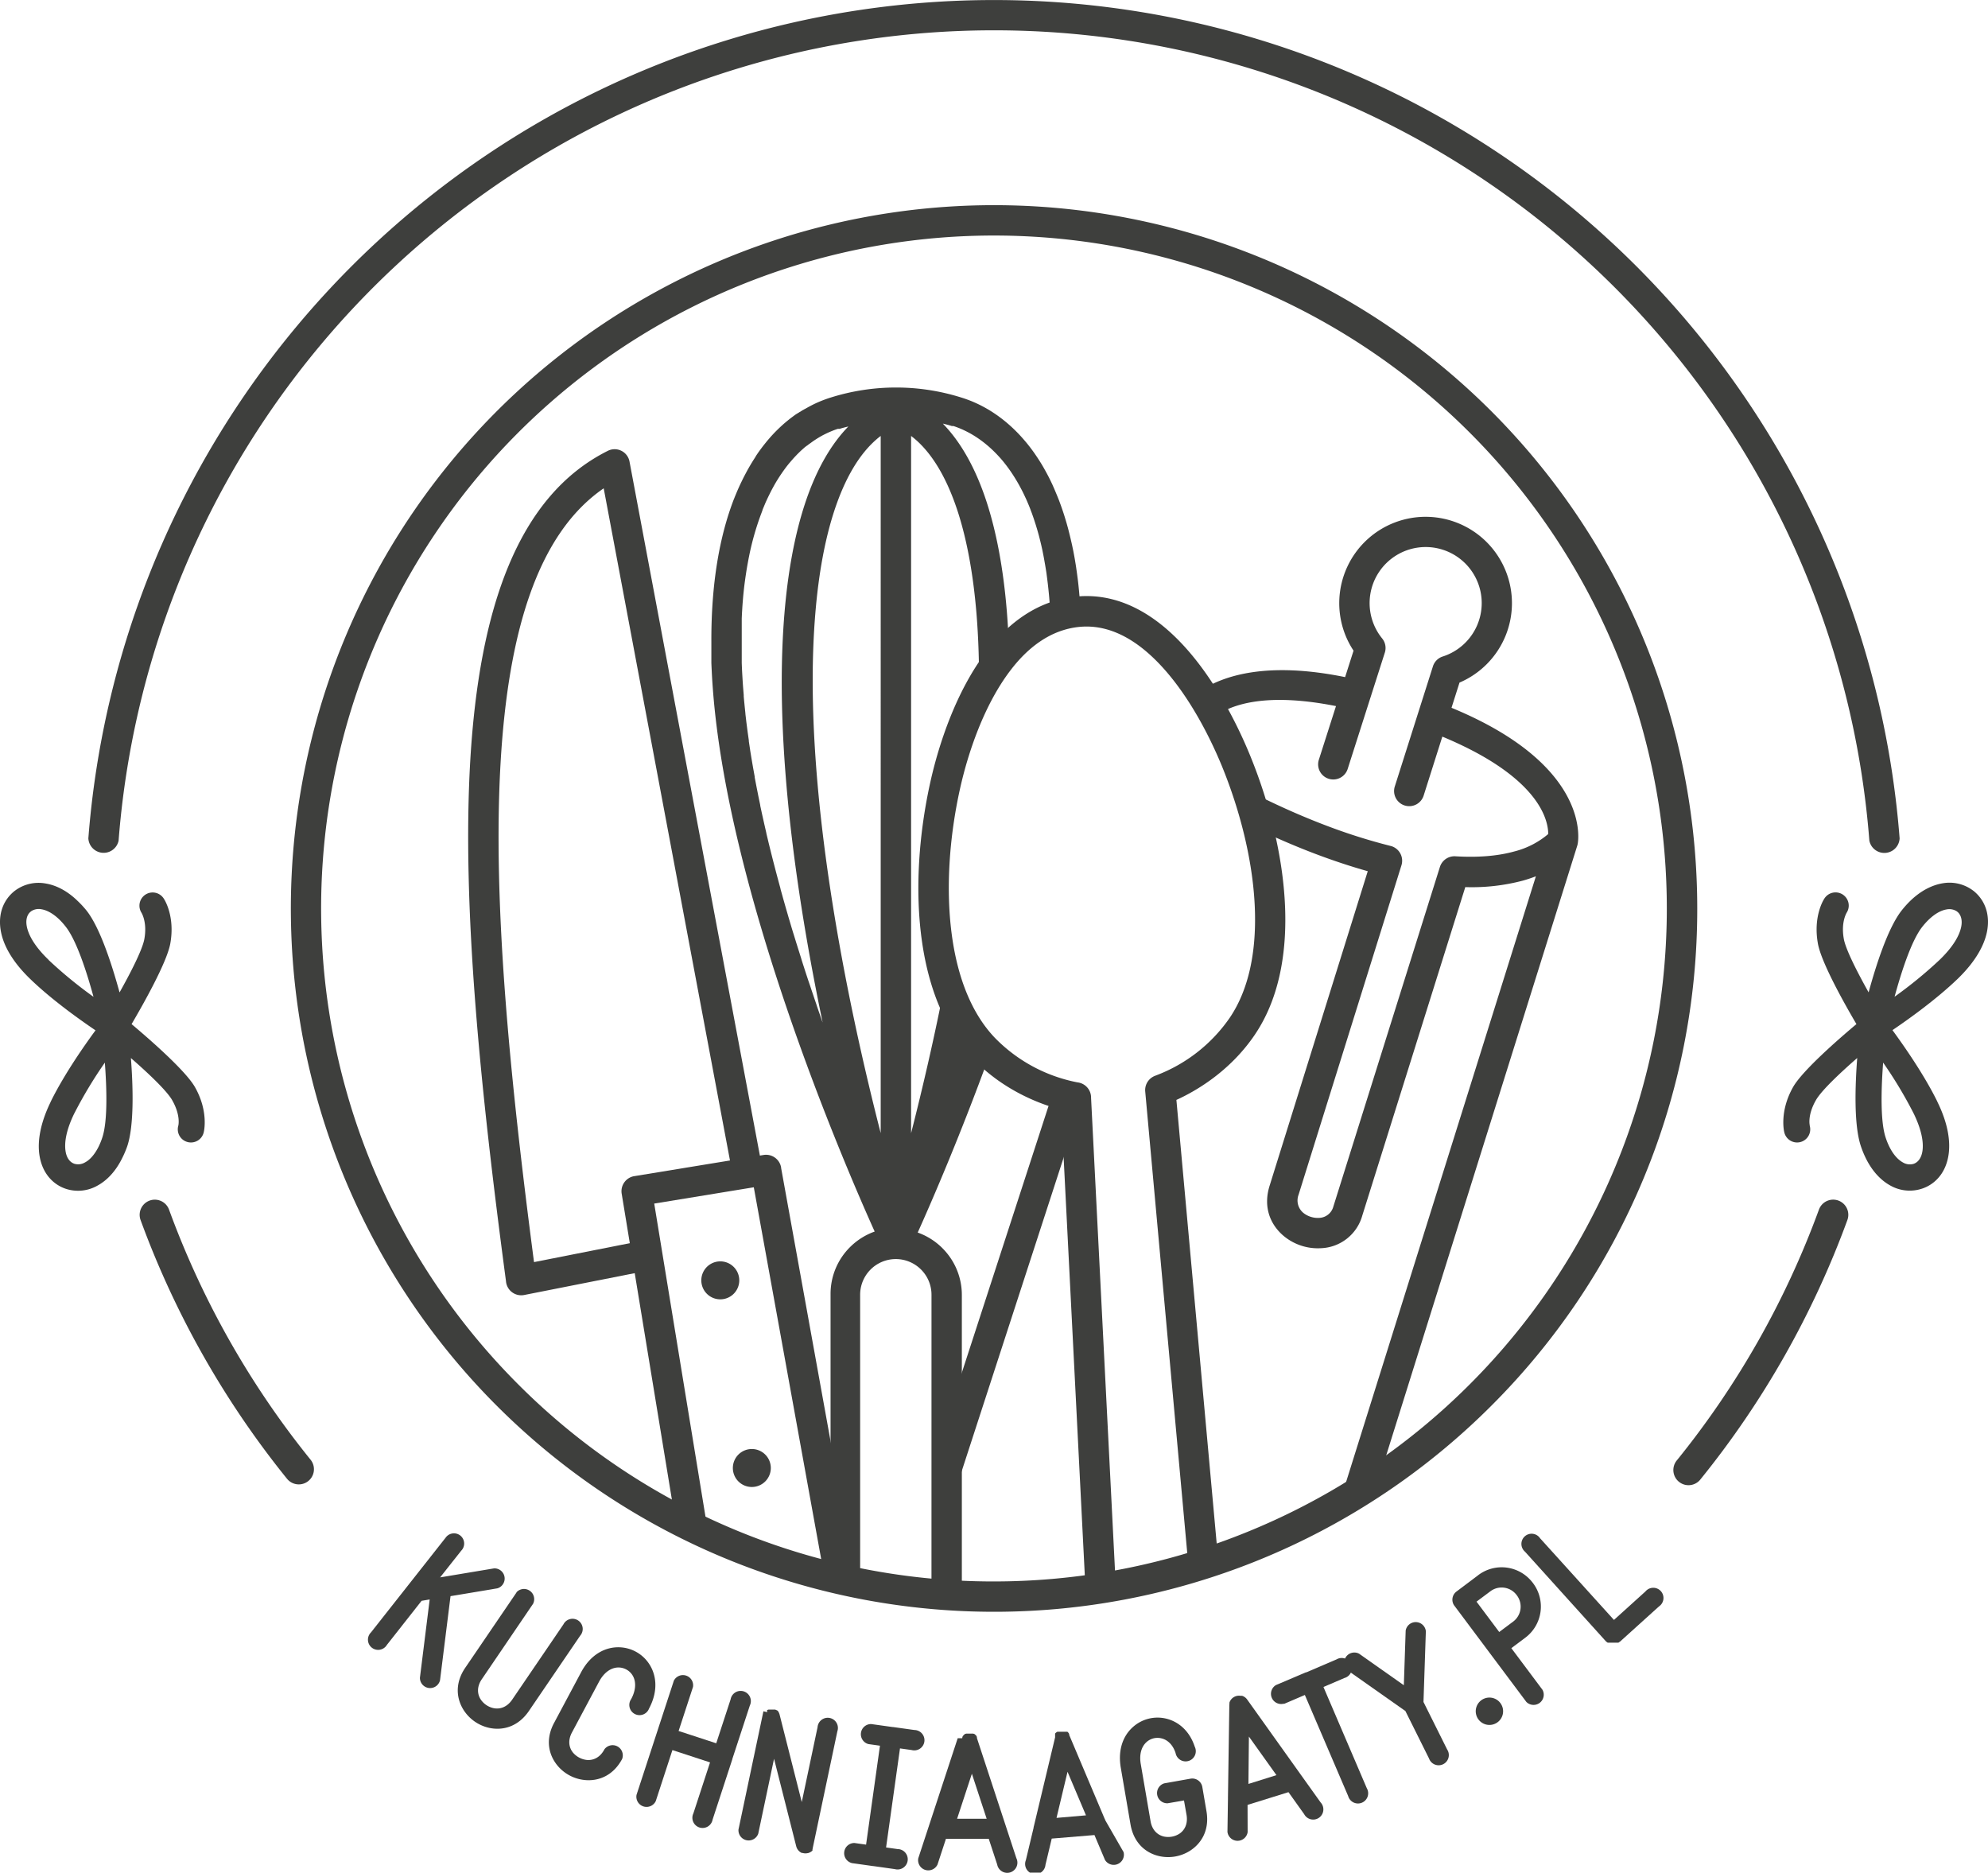 <svg id="Tryb_izolacji" data-name="Tryb izolacji" xmlns="http://www.w3.org/2000/svg" xmlns:xlink="http://www.w3.org/1999/xlink" viewBox="0 0 780.28 734.88"><defs><style>.cls-1{fill:none;clip-rule:evenodd;}.cls-2{clip-path:url(#clip-path);}.cls-3,.cls-4{fill:#3e3f3d;}.cls-4{fill-rule:evenodd;}</style><clipPath id="clip-path" transform="translate(0)"><path class="cls-1" d="M390.14,626.57c149.15,0,270.06-120.91,270.06-270.06S539.29,86.45,390.14,86.45,120.08,207.37,120.08,356.51,241,626.57,390.14,626.57Z"/></clipPath></defs><title>logo</title><g class="cls-2"><path class="cls-3" d="M249,461.55l50.75-8.31a6,6,0,0,1,6.83,4.91l0,.17,33.67,186a5.94,5.94,0,0,1-4.8,6.89L281.7,661a5.94,5.94,0,0,1-6.89-4.8l0-.1h0L244,468.38a6,6,0,0,1,4.91-6.82Zm46.9,4.37-39.12,6.4,28.8,175.87,41.94-7.65L295.86,465.92Z" transform="translate(0)"/><path class="cls-4" d="M282.71,509.9a7.45,7.45,0,1,0-7.45-7.45,7.45,7.45,0,0,0,7.45,7.45Z" transform="translate(0)"/><path class="cls-4" d="M295.09,583.54a7.45,7.45,0,1,0-7.45-7.45,7.45,7.45,0,0,0,7.45,7.45Z" transform="translate(0)"/><path class="cls-3" d="M453.55,422.1a61.53,61.53,0,0,0,29.25-22.89c7.42-11.08,10.17-25.66,9.77-41.25-.49-19.12-5.75-39.66-13-57.37-5.47-13.27-14.87-31.24-27.51-43-8.29-7.73-18-12.73-28.78-11.54-11,1.22-19.88,8-26.82,17.2h0c-10.36,13.67-16.54,32.31-19.64,46.2-4.16,18.68-5.82,39.81-3.05,58.77,2.26,15.44,7.46,29.33,16.66,39a61.6,61.6,0,0,0,32.49,17.54,6,6,0,0,1,5.32,5.93v.16l10.58,208.92c0,.55,2.82,1.08,6.48,1.48a46.77,46.77,0,0,0,8.31.1,52.15,52.15,0,0,0,8.35-1.26c3.76-.91,6.74-.92,6.71-1.2L449.49,428.29a6,6,0,0,1,4.06-6.18v0Zm39.12-16.28c-10,14.91-23.91,22.64-30.94,25.82l18.73,206.13c.62,6.76-6.36,11.55-15.75,13.83a64,64,0,0,1-10.31,1.58,58.48,58.48,0,0,1-10.45-.14c-9.36-1-16.66-4.93-17.05-12.76L416.52,435.49c-7.51-1.95-22.43-7.2-34.76-20.13-11.06-11.6-17.23-27.75-19.82-45.45-3-20.42-1.22-43.08,3.23-63.06,3.38-15.16,10.19-35.58,21.73-50.81h0c8.77-11.57,20.24-20.24,35-21.87s27.55,4.75,38.19,14.67c14.15,13.19,24.46,32.8,30.4,47.22C498.3,315,503.9,337,504.44,357.67c.47,17.88-2.85,34.84-11.77,48.14Z" transform="translate(0)"/><path class="cls-3" d="M422.23,430.62h0a54.38,54.38,0,0,1-8.84-2.27L365.9,574.41l11.32,3.68,45.41-139.67Z" transform="translate(0)"/><path class="cls-3" d="M569.71,277.76l3.14-9.89A33.89,33.89,0,1,0,527.59,248a33.7,33.7,0,0,0,3.67,7.34l-3.31,10.38c-30.58-6.23-47.78-.67-57,5.51,2.14,3.27,4.12,6.61,5.94,9.92,6.21-4.56,19.68-9.57,47.48-4.06l-6.78,21.22a5.94,5.94,0,0,0,11.32,3.59l14.55-45.55a5.94,5.94,0,0,0-1-5.84,22,22,0,1,1,23.81,7.12h0a5.93,5.93,0,0,0-3.85,3.86L547.5,308.48a5.94,5.94,0,1,0,11.32,3.59l7.29-23c38.44,16,41.57,33.06,41.56,38.23a33,33,0,0,1-13.18,6.8c-6.62,1.86-14.5,2.47-23.33,1.93a6,6,0,0,0-6,4.17L523.34,473.47a6,6,0,0,1-5.55,4.47,9.12,9.12,0,0,1-3.29-.41,8.81,8.81,0,0,1-2.88-1.51,6.32,6.32,0,0,1-1.93-7.18l40.39-129.32a6,6,0,0,0-3.91-7.45l-.5-.13a225.12,225.12,0,0,1-24.79-7.83c-8.59-3.24-17.41-7.09-26.36-11.51l-2.63,5.33q1.09,3.76,2,7.58c7.71,3.66,15.33,6.92,22.77,9.72,6.88,2.59,13.62,4.82,20.18,6.66L498.32,465.3c-2.7,8.61.42,15.62,5.85,20a21,21,0,0,0,14.37,4.53A17.52,17.52,0,0,0,534.7,477l40.42-128.87a78.52,78.52,0,0,0,22.58-2.54q2.66-.75,5.13-1.71L512.31,632.71l11.36,3.54,95.4-304.4a5.81,5.81,0,0,0,.15-.61h0C619.26,331.16,625.71,300.85,569.71,277.76Z" transform="translate(0)"/><path class="cls-3" d="M369.91,489.83h0a26.15,26.15,0,0,0-9.71-6.14c5.35-11.89,16.65-37.89,28.31-70-.81-.76-1.62-1.55-2.41-2.38a55.49,55.49,0,0,1-6.41-8.2l-.47,1.32,0,.08.34-1.64a73.9,73.9,0,0,1-8.35-18.58c-4.42,22.77-9.31,43.59-13.61,60.41V171.08q.94.71,1.86,1.51c6.6,5.79,12.16,15.07,16.36,27.87,3.59,11,6.14,24.44,7.45,40.41.8,9.83,1.09,20.07,1,30.55a81.49,81.49,0,0,1,11.74-16.89q-.25-7.42-.83-14.6c-1.38-16.91-4.12-31.3-8-43.15-4.33-13.2-10.13-23.37-17.12-30.54q1.73.38,3.51.94l.09,0,.15,0,.1,0h0l.15,0,.15,0,.56.19.56.2.56.21.56.22.56.23.56.24h0l.55.25.55.26h0l.55.27h0l.55.28.55.29h0l.55.3h0l.54.31.54.32h0l.54.33.53.34.53.35h0l.53.36.53.37h0l.52.38h0l.52.39.52.4.52.41.51.42h0l.51.43.51.44.5.45.5.46h0l.5.47h0l.49.48.49.49h0l.49.5h0l.48.51.48.52h0l.48.53h0l.47.54h0l.47.55.46.57.46.58.46.59.45.6h0l.45.61h0l.44.62h0l.44.63h0l.43.64.43.65h0l.42.66h0l.42.67.42.69h0l.41.69h0l.41.71.4.72.4.73.39.74h0l.39.75.38.76.37.77h0l.37.79.37.79.36.81h0l.35.82h0l.35.83.34.84.33.85h0l.1.3h0l.3.78h0l.29.79h0l.28.8h0l.28.81h0l.27.82h0l.27.83h0l.27.84h0l.26.85h0l.26.86.25.87h0l.25.88h0l.24.88h0l.46,1.8h0l.22.91h0l.22.92h0l.21.93h0l.21.94h0l.2,1h0l.2,1h0l.19,1h0l.18,1h0l.35,2h0l.17,1,.16,1,.16,1h0L411,227h0l.13,1.05h0l.13,1.06h0l.12,1.07h0l.12,1.08.11,1.09h0l.11,1.1.1,1.11h0l.09,1.12h0l.09,1.13.15,2.29.07,1.16h0l.06,1.17.05,1.18h0v.08a37.57,37.57,0,0,1,10.21-2.63c.53-.06,1.05-.1,1.57-.14l0-.74L424,238h0l-.08-1.23-.09-1.22h0l-.1-1.21h0l-.21-2.4h0l-.12-1.18h0l-.12-1.17h0l-.13-1.17h0l-.14-1.15h0l-.3-2.28h0l-.16-1.12h0l-.16-1.12-.17-1.11h0l-.18-1.1h0l-.18-1.09h0l-.19-1.08h0l-.2-1.07h0l-.2-1.06h0l-.21-1h0l-.21-1h0l-.22-1h0l-.23-1h0l-.23-1h0l-.24-1h0l-.25-1h0l-.25-1h0l-.26-1h0l-.53-1.91h0l-.28-.94h0l-.28-.93h0l-.28-.92h0l-.29-.91h0l-.3-.9h0l-.3-.89h0l-.31-.89h0l-.31-.87h0l-.32-.87h0l-.32-.86h0l-.13-.33h0l-.4-1h0l-.41-1h0l-.42-1h0l-.42-1-.44-1h0l-.44-1h0l-.45-.94h0l-.45-.93-.46-.92h0l-.47-.9h0l-.48-.89h0l-.48-.88h0l-.49-.87h0l-.49-.85h0l-.5-.84h0l-.51-.82h0l-.52-.81-.52-.8h0l-.53-.79-.53-.78h0l-.54-.76h0l-.55-.75-.55-.74h0l-.56-.72h0l-.56-.71q-.57-.7-1.15-1.38l-.58-.67-.58-.66-.59-.65-.6-.64-.6-.62-.61-.61-.61-.6-.61-.58-.62-.57-.62-.56-.63-.55-.63-.54-.64-.52h0l-.64-.51-.65-.5h0l-.65-.49-.65-.48-.66-.46h0l-.66-.45-.66-.44-.67-.43-.67-.42-.68-.4-.68-.39h0l-.68-.38-.69-.37-.69-.36-.69-.34-.69-.33-.7-.32-.7-.31h0l-.7-.3h0l-.71-.28h0l-.71-.27-.71-.26-.71-.25h0l-.72-.24-.19-.06-.19-.06h0l-.17-.05a85.46,85.46,0,0,0-51.35,0l-.17.05h0l-.19.06-.19.06-.71.24h0l-.71.25h0l-.7.26h0l-.7.27h0l-.69.28h0l-.69.29h0l-.68.3h0l-.67.31h0l-.66.32,0,0-.66.33,0,0-.65.34,0,0-.65.35-.68.38,0,0-.63.36-.05,0-.62.37-.05,0-.62.38-.67.43-.06,0-.6.4-.06,0-.6.41-.07,0-.59.42-.07.05-.58.43-.07.05-.58.43-.08.06-.57.44-.08.06-.56.45-.64.52-.09.07-.55.47-.09.07-.54.47-.09.08-.53.48-.09.08-.53.49-.1.09-.52.5-.1.09-.51.5-.1.1-.51.51-.1.1-.5.52-.11.11-.49.53c-.38.41-.76.83-1.13,1.26l0,0-.11.13-.47.55-.42.49-.16.19-.11.14-.45.56-.57.71-.12.15-.44.57-.12.16-.43.58-.12.16-.43.58-.12.17-.42.59c-.34.49-.68,1-1,1.49l0,.07-.13.2-.39.61q-.78,1.21-1.53,2.48l-.13.22-.37.63-.13.23-.36.63-.13.24-.35.64-.13.25-.34.64-.14.26-.34.65-.14.27-.33.65-.8,1.65-.11.23-.14.29-.31.67-.14.3-.3.67-.14.31-.29.67-.14.32-.28.68-.14.33-.28.68-.14.34-.27.68-.14.33c-5.59,14.49-8.91,33-8.82,56v1.35h0v1.36h0l0,1.37h0l0,1.38h0l0,1.39h0l0,1.4h0l.06,1.41h0l.07,1.42h0l.07,1.43h0l.08,1.45h0l.09,1.46h0l.1,1.47.11,1.48c6,80.42,51,185.2,63.52,213a26.09,26.09,0,0,0-9.71,6.14l0,0a25.85,25.85,0,0,0-7.61,18.3V641.79a12.69,12.69,0,0,0,3.73,9l0,0a12.69,12.69,0,0,0,9,3.73H364.8a12.76,12.76,0,0,0,12.72-12.72V508.13a25.88,25.88,0,0,0-7.6-18.28Zm-46.59-87.31-.45-1.29-.24-.66-.69-2-.24-.68-.45-1.29-.69-2,0-.06-.66-1.94-.49-1.44-.19-.58-.68-2-.6-1.81-.08-.22-.68-2-.06-.18-.62-1.88-.52-1.59-.15-.48-.67-2.07-.06-.18-.58-1.83,0-.07-.66-2.09-.09-.29-.57-1.8-.54-1.73-.12-.37-.65-2.11-.33-1.08-.32-1-.64-2.12-.12-.41-.51-1.72-.56-1.88-.07-.26-.62-2.14-.35-1.21-.27-.94-.61-2.15-.15-.53-.45-1.62-.56-2,0-.14-.59-2.16-.36-1.34-.22-.82-.58-2.17-.17-.66-.13-.5-.82-3.16v0q-.83-3.25-1.63-6.51l-.19-.78-.08-.34-.77-3.22,0-.1-.76-3.31-.08-.35-.13-.59-.66-2.95-.07-.31-.7-3.24,0-.21-.06-.28-.64-3.08-.06-.28-.09-.47-.43-2.16-.07-.35-.28-1.45-.07-.35-.41-2.15-.06-.33,0-.26-.53-2.92-.08-.43-.06-.35-.47-2.75-.17-1-.49-3v-.08l-.51-3.38,0-.12,0-.23-.41-2.9-.09-.66-.37-2.85-.12-.93-.35-3V280l-.31-3-.07-.72q-.15-1.48-.28-3l0-.53-.25-3.05-.1-1.4-.09-1.38-.08-1.38-.08-1.36h0l-.07-1.35h0l-.06-1.34h0l-.05-1.33h0l0-1.32h0l0-1.31h0l0-1.3h0l0-1.29h0l0-1.28h0v-1.27h0v-1.26h0v-1.24h0V248.7h0l0-1.22h0l0-1.21h0l0-1.2h0l0-1.19h0l0-1.18h0l.05-1.17h0l.06-1.16h0l.07-1.15h0l.07-1.14h0l.08-1.13h0l.09-1.12h0l.09-1.11h0l.1-1.1h0l.11-1.09h0l.11-1.08v0l.12-1.07v0l.13-1.06v0l.13-1v0l.14-1v0l.14-1v0l.15-1v0q.31-2.05.66-4v0l.36-1.95v0l.19-.95v0a107.69,107.69,0,0,1,5-17.39l.08-.23.21-.55,0-.12.11-.27.24-.58.11-.26.24-.58.35-.83.1-.24.25-.57.11-.23.26-.57.11-.23.27-.57.38-.78.1-.21.28-.56.1-.21.28-.55.1-.2.29-.55.1-.19.29-.54.1-.19.3-.54.1-.18.3-.53.1-.17.31-.53.1-.17.32-.52.1-.16.32-.52.43-.67.1-.15.33-.51.1-.15.34-.5.1-.14.34-.5.09-.13.35-.49.09-.13.36-.49.34-.46.11-.15.09-.12.37-.48.09-.11.37-.47.09-.11.38-.46.09-.1.08-.09.39-.46.39-.45.08-.09.39-.45.08-.09.4-.44.08-.09.41-.43.08-.08.41-.43.07-.08.42-.42.07-.07.42-.41.07-.07.49-.47.43-.4.07-.06.44-.39.07-.06.44-.39.06-.05.45-.38.06,0,.45-.37.06,0,.52-.41.46-.36.05,0,1-.73,0,0,.48-.34,0,0,.49-.33,0,0,.49-.32,0,0,.49-.31,0,0,.54-.33.5-.3,0,0,.51-.29,0,0,.51-.28,0,0,.52-.27h0l.52-.26h0l.53-.26h0l.53-.25h0l.54-.24h0l.54-.23h0l.55-.23h0l.55-.22h0l.56-.21h0l.56-.2h0l.57-.19.06,0,.07,0h0l.05,0,.07,0h.06l.07,0h.06l.07,0,.06,0h0l.07,0,.07,0h0c1.16-.36,2.31-.67,3.45-.92-7,7.16-12.79,17.34-17.11,30.54-3.88,11.85-6.62,26.24-8,43.15-4.25,51.9,5.34,114.8,15.93,164.52ZM320,240.88c1.31-16,3.86-29.44,7.45-40.41,4.2-12.8,9.76-22.08,16.36-27.87q.91-.81,1.86-1.52V444.67C332.74,394.29,314.46,308,320,240.88ZM365.6,641.79a.82.82,0,0,1-.8.8H338.37a.84.84,0,0,1-.56-.21l0,0a.83.83,0,0,1-.21-.56V508.13a14,14,0,0,1,23.91-9.92l0,0a14,14,0,0,1,4.1,9.89Z" transform="translate(0)"/><path class="cls-3" d="M253.07,486.7l-43.47,8.59c-9.46-72.24-16.34-141.22-13.1-196.35,3-50.78,14.47-89.47,40.45-107.31l50.66,269.62,11.74-1.92-52.27-278.2h0a5.94,5.94,0,0,0-8.49-4.22c-35.44,17.71-50.47,62.07-54,121.33-3.38,57.51,4,129.45,14,204.47a6,6,0,0,0,7.09,5.5L255,498.46Z" transform="translate(0)"/></g><path class="cls-3" d="M390.14,620.61a264.09,264.09,0,1,0-186.75-77.35,263.27,263.27,0,0,0,186.75,77.35Zm195.17-68.92a276,276,0,1,1,80.85-195.17,275.16,275.16,0,0,1-80.85,195.17Z" transform="translate(0)"/><path class="cls-3" d="M55.17,478.76a5.94,5.94,0,1,1,11.18-4.05,344.09,344.09,0,0,0,55.56,98.14,5.94,5.94,0,1,1-9.27,7.45A356.07,356.07,0,0,1,55.17,478.76Z" transform="translate(0)"/><path class="cls-3" d="M745.59,329a6,6,0,0,1-11.88.88,344.61,344.61,0,0,0-687.16,0A6,6,0,0,1,34.68,329a356.52,356.52,0,0,1,710.91,0Z" transform="translate(0)"/><path class="cls-3" d="M667.5,580.45a5.95,5.95,0,1,1-9.27-7.45,344.21,344.21,0,0,0,55.69-98.3,5.94,5.94,0,1,1,11.18,4.05,356.18,356.18,0,0,1-57.6,101.7Z" transform="translate(0)"/><path class="cls-3" d="M80,444.19a5.16,5.16,0,1,1-10-2.5s1-4-2.45-10c-2.25-3.88-9.81-10.93-16.17-16.48.84,11,1.33,26.34-1.42,34.57A38.42,38.42,0,0,1,48,454.4c-2.6,5.32-6.06,8.87-9.74,10.87a15.39,15.39,0,0,1-12.38,1.27,15.2,15.2,0,0,1-1.76-.71l-.13-.06c-4.39-2.18-7.71-6.5-8.56-12.81-.71-5.3.39-12.13,4.35-20.33l.13-.3.06-.12.13-.28c5.23-10.51,13-21.63,17.39-27.59-6.15-4.16-17.19-12-25.62-20.15l-.32-.31-.12-.12c-6.55-6.43-9.92-12.55-11-17.83C-.86,359.7.82,354.53,4.22,351l.07-.07,0,0a14.48,14.48,0,0,1,1.42-1.28l.37-.27a15.4,15.4,0,0,1,11.7-2.69c4.15.65,8.61,2.84,12.83,7l0,0A38.06,38.06,0,0,1,34,357.38h0c5.34,6.8,10,21.42,12.93,32.08,4.15-7.41,8.93-16.61,9.72-20.92,1.26-6.88-1.23-10.55-1.24-10.56a5.16,5.16,0,1,1,9-5.13s4.42,6.62,2.41,17.55C65.36,378,56,394.47,51.65,401.9c6.69,5.62,21,18.05,24.81,24.61C82,436.17,80,444.17,80,444.19ZM41.16,417a169.82,169.82,0,0,0-11.76,19.49l-.14.26-.05.1-.11.21c-3,6.18-3.87,11-3.4,14.47.34,2.57,1.48,4.22,2.95,4.94h0a4.73,4.73,0,0,0,.54.23,5.25,5.25,0,0,0,4.18-.54c1.92-1,3.83-3.11,5.42-6.35a27.36,27.36,0,0,0,1.36-3.39c2.16-6.46,1.75-19.46,1-29.45Zm-22.1-40.29A170.05,170.05,0,0,0,36.7,391.18c-2.63-9.65-6.61-22-10.84-27.43h0A28.06,28.06,0,0,0,23.45,361c-2.59-2.54-5.08-3.84-7.22-4.18a5.38,5.38,0,0,0-3.94.74l-.19.15a4.77,4.77,0,0,0-.43.38l0,0c-1.13,1.17-1.65,3.12-1.11,5.67.73,3.45,3.21,7.73,8.2,12.61h0l.32.31Zm-7.5,7.08-.08-.08.08.08Z" transform="translate(0)"/><path class="cls-3" d="M710.29,441.69a5.16,5.16,0,1,1-10,2.5s-2-8,3.54-17.69c3.79-6.55,18.11-19,24.81-24.61-4.38-7.44-13.71-23.92-15.11-31.52-2-10.93,2.4-17.53,2.41-17.55a5.16,5.16,0,1,1,9,5.13s-2.5,3.68-1.24,10.56c.79,4.31,5.57,13.51,9.72,20.92,2.91-10.65,7.59-25.27,12.93-32.08h0a38.06,38.06,0,0,1,3.32-3.72l0,0c4.22-4.12,8.68-6.31,12.83-7a15.4,15.4,0,0,1,11.7,2.69l.37.27a14.51,14.51,0,0,1,1.42,1.28l0,0,.07.07c3.4,3.53,5.08,8.7,3.78,14.91-1.11,5.28-4.48,11.4-11,17.83l-.12.12-.32.31c-8.44,8.13-19.48,16-25.62,20.15,4.38,6,12.16,17.08,17.39,27.59l.13.28.06.12.13.3c4,8.19,5.06,15,4.35,20.33-.85,6.31-4.17,10.63-8.56,12.81l-.13.06a15.19,15.19,0,0,1-1.76.71A15.39,15.39,0,0,1,742,465.27c-3.68-2-7.14-5.55-9.74-10.87a38.4,38.4,0,0,1-1.89-4.64c-2.76-8.23-2.26-23.58-1.42-34.57-6.36,5.55-13.93,12.6-16.17,16.48-3.47,6-2.46,10-2.45,10Zm40.59-5.17A169.81,169.81,0,0,0,739.12,417c-.75,10-1.17,23,1,29.45a27.29,27.29,0,0,0,1.36,3.39c1.58,3.24,3.5,5.3,5.42,6.35a5.25,5.25,0,0,0,4.18.54,4.72,4.72,0,0,0,.54-.23h0c1.46-.73,2.6-2.38,2.95-4.94.47-3.48-.42-8.29-3.4-14.47l-.11-.21-.05-.1-.14-.26Zm-7.31-45.34a170.08,170.08,0,0,0,17.65-14.44l.32-.31h0c5-4.89,7.47-9.16,8.2-12.61.53-2.55,0-4.49-1.11-5.67l0,0a4.83,4.83,0,0,0-.43-.38l-.19-.15a5.38,5.38,0,0,0-3.94-.74c-2.14.34-4.62,1.64-7.22,4.18a28,28,0,0,0-2.41,2.71h0c-4.23,5.38-8.21,17.78-10.84,27.43Zm25.23-7.43-.08.08.08-.08Z" transform="translate(0)"/><path class="cls-3" d="M503.94,668.56a4,4,0,0,1-3.11-7.3l11.77-5h0l.1,0,.09,0,11.79-5.06a4,4,0,1,1,3.1,7.3l-8.23,3.53,17,39.69a4,4,0,1,1-7.3,3.11l-17-39.67-8.24,3.53Z" transform="translate(0)"/><path class="cls-4" d="M584.59,676.92a5.37,5.37,0,1,0-5.37-5.37,5.37,5.37,0,0,0,5.37,5.37Z" transform="translate(0)"/><path class="cls-3" d="M174.76,603.66a4,4,0,1,1,6.24,4.91L172.76,619h.08l21.08-3.52a4,4,0,0,1,1.3,7.83l-18.39,3.07-4.12,33a4,4,0,0,1-7.89-1l3.83-30.7-3.18.53-13.63,17.32a4,4,0,1,1-6.24-4.91l29.16-37Z" transform="translate(0)"/><path class="cls-3" d="M202.69,624.89a4,4,0,0,1,6.55,4.47L189.09,659c-2,2.95-1.78,5.83-.4,7.93h0a8,8,0,0,0,2.19,2.19h0a8,8,0,0,0,2.85,1.21c2.47.51,5.26-.34,7.3-3.34l20.11-29.53a4,4,0,1,1,6.55,4.47l-20.11,29.53c-4.14,6.07-10.08,7.75-15.46,6.63a16,16,0,0,1-5.69-2.43h0a16,16,0,0,1-4.34-4.4h0c-3-4.58-3.62-10.7.5-16.75l20.15-29.59Z" transform="translate(0)"/><path class="cls-3" d="M264.47,659.58A4,4,0,0,1,272,662l-5.65,17.29,14.77,4.83,5.65-17.27a4,4,0,1,1,7.54,2.45l-6.88,21,0,.1-7.74,23.67a4,4,0,1,1-7.54-2.45l6.54-20-14.77-4.83-6.53,20a4,4,0,0,1-7.55-2.45l14.65-44.81Z" transform="translate(0)"/><path class="cls-3" d="M237.19,686.54a4,4,0,0,1,7,3.73c-3.45,6.48-9.18,8.8-14.66,8.27a15.91,15.91,0,0,1-10.76-5.72c-3.48-4.23-4.75-10.24-1.31-16.67l10.64-19.94c3.81-7.14,9.7-10,15.18-9.76a14.48,14.48,0,0,1,11.09,5.92h0c3.25,4.45,4.19,10.95.38,18.11a4,4,0,1,1-7-3.73c2.17-4.08,1.84-7.52.25-9.7h0a6.55,6.55,0,0,0-5-2.67c-2.7-.11-5.72,1.52-7.88,5.57l-10.64,19.94c-1.68,3.15-1.15,6,.44,7.91a8.32,8.32,0,0,0,5.38,2.86c2.51.24,5.2-.91,6.9-4.11Z" transform="translate(0)"/><path class="cls-3" d="M301.09,671.9l0-.07v0l0-.06v0l0-.06v0l0-.05,0,0,0,0,0,0,0,0,0,0,0,0,0,0,0,0,0-.05,0,0,0-.05,0,0,0-.05,0,0,0-.05,0,0,0-.06,0,0,0-.05,0,0,0-.05,0,0,0-.05,0,0,0-.05,0,0,0-.05,0,0,0-.05,0,0,0-.05,0,0,0,0,0,0,.05-.05,0,0,.05,0,0,0,.05,0,0,0,.05,0,0,0,.05,0,0,0,.05,0,0,0,.05,0,.16-.11,0,0,0,0,0,0,0,0,0,0,0,0,0,0,0,0,0,0,0,0,0,0,0,0,.09,0,.05,0h0l.06,0h0l.06,0h0l.07,0h0l.07,0h0l.08,0h0l.09,0h0l.09,0h0l.1,0h0l.09,0h1.38l.1,0h0l.09,0h0l.08,0h0l.08,0h0a4.06,4.06,0,0,1,.52.19l0,0,0,0,0,0,.13.06,0,0,.2.12.05,0,0,0,0,0,0,0,0,0,0,0,.05,0,0,0,.07.06,0,0,0,0,0,0,0,0,0,0,0,0,0,0,0,0,0,0,0,0,0,0,0,0,0,0,.06.07,0,0,0,0a3.66,3.66,0,0,1,.25.34l0,0a4.08,4.08,0,0,1,.48,1.14l8.7,34.32,6.2-29.39a4,4,0,1,1,7.77,1.61l-9.7,46,0,.1h0l-.07.27v0l0,.07v0l0,.06v0l0,.06v0l0,.06v0l0,.05,0,0,0,0,0,0,0,0,0,0,0,0,0,0,0,0,0,0,0,0,0,0,0,0,0,0,0,0,0,.05,0,0,0,.05,0,0,0,0,0,0,0,.05,0,0,0,0,0,0,0,0,0,0,0,0,0,0,0,0,0,0,0,0,0,0,0,0a4,4,0,0,1-1.81,1l-.1,0h0a4,4,0,0,1-2-.08h0l-.07,0h0l-.06,0h0l-.09,0-.05,0,0,0a4,4,0,0,1-.44-.22l0,0,0,0a3.94,3.94,0,0,1-1.76-2.41l-8.7-34.32-6.2,29.39a4,4,0,0,1-7.76-1.61l9.7-46a3.9,3.9,0,0,1,.1-.42Z" transform="translate(0)"/><path class="cls-3" d="M377.69,682.13l0,0,0,0,0,0,0-.05,0,0,0-.06v0l0-.06v0l0-.07v0l0-.07h0l.09-.16h0l0-.08h0l0-.08h0l.05-.08h0l.05-.08h0l.1-.14v0h0v0l.11-.13h0l.06-.06h0l.06-.06h0l.06-.06h0l.06-.06h0l.06-.06h0l.06-.06h0l.13-.11h0l.14-.1h0l.08-.05h0l.08-.05h0l.08,0h0l.08,0h0l.16-.09h0l.07,0h0l.07,0h0l.06,0h0l.06,0,0,0,.05,0,0,0,0,0,0,0h0l.05,0h0l.06,0h0l.07,0h0l.07,0h0l.08,0h1.47l.08,0h0l.07,0h0l.07,0h0l.06,0h0l.05,0h0l.05,0,0,0,0,0,.05,0,0,0,.06,0h0l.06,0h0l.07,0h0l.07,0h0l.16.09h0l.08,0h0l.08,0h0l.08.05h0l.08.05h0l.13.1h0l.13.11h0l.07.06h0l.06.06h0l.06.06h0l.06.06h0l.06.06h0l.06.06h0l.11.13v0h0v0l.1.14h0l.05.08h0l0,.08h0l0,.08h0l0,.08h0l.09.16h0l0,.07v0l0,.07v0l0,.06v0l0,.06,0,0,0,.05,0,0,0,0,0,0v0l15.47,47.1a4,4,0,1,1-7.54,2.45l-3.31-10.07h-16.8l-3.31,10.08a4,4,0,0,1-7.55-2.45l15.47-47.1v0Zm3.77,13.94-5.8,17.66h11.6l-5.8-17.66Z" transform="translate(0)"/><path class="cls-3" d="M334.28,731.11a4,4,0,0,1,1.09-7.86l4.56.64,5.45-38.82-4.54-.64a4,4,0,0,1,1.09-7.86l8.38,1.17h.1l.1,0,8.38,1.17a4,4,0,1,1-1.09,7.86l-4.56-.64L347.78,725l4.55.64a4,4,0,1,1-1.09,7.86l-8.38-1.18h-.1l-8.48-1.19Z" transform="translate(0)"/><path class="cls-3" d="M551,661.34l.72-21.45a4,4,0,0,1,7.92.25l-.93,27.77L568,686.55a4,4,0,1,1-7.11,3.54l-9.28-18.63-22.73-16a4,4,0,0,1,4.57-6.49L551,661.34Z" transform="translate(0)"/><path class="cls-3" d="M468.95,685.49a4,4,0,1,1-7.54,2.45c-1.1-3.37-3.27-5.23-5.56-5.76a6.58,6.58,0,0,0-3.09,0,6.49,6.49,0,0,0-2.74,1.45c-1.87,1.67-3,4.64-2.25,8.79l3.82,22.28c.6,3.51,2.75,5.42,5.18,6a8.2,8.2,0,0,0,6-1c2.14-1.34,3.55-3.91,2.94-7.49l-1-5.65-6.41,1.1a4,4,0,0,1-1.34-7.82L467.32,698a4,4,0,0,1,4.58,3.24l1.64,9.57c1.24,7.24-1.89,12.59-6.54,15.53a16,16,0,0,1-12,2.06c-5.34-1.2-10-5.18-11.27-12.37l-3.82-22.28c-1.24-7.21,1-12.7,4.8-16.05a14.48,14.48,0,0,1,12.91-3.28c4.8,1.12,9.22,4.7,11.3,11Z" transform="translate(0)"/><path class="cls-3" d="M570.83,630.14a4,4,0,0,1,.79-5.54L580,618.3a4.37,4.37,0,0,1,.38-.3,15.26,15.26,0,0,1,21,2.86,4.08,4.08,0,0,1,.32.4l.07.1a15.26,15.26,0,0,1-3.08,21.31l-5.5,4.12,12.23,16.34a4,4,0,0,1-6.34,4.75l-14.54-19.43h0l-.06-.08-13.64-18.24Zm8.71-1.58,8.9,11.89h0l5.5-4.11a7.34,7.34,0,0,0,1.46-10.22l-.15-.2h0A7.33,7.33,0,0,0,585,624.45h0l-5.5,4.11Z" transform="translate(0)"/><path class="cls-3" d="M635.77,644.24h0l-.08.07h0l-.08.06h0l-.08.06h0l-.08.06h0l-.08.05h0l-.08.05h0l-.08.05h0l-.08,0h0l-.09,0h0l-.09,0h0l-.09,0h0l-.09,0h0l-.09,0h0l-.09,0h0l-.09,0h0l-.09,0h0l-.09,0h0l-.09,0h0l-.09,0h0l-.09,0h0l-.09,0h0l-.09,0h0l-.09,0h-1.42l-.09,0h0l-.09,0h0l-.09,0h0l-.09,0h0l-.09,0h0l-.09,0h0l-.09,0h0l-.09,0h0l-.09,0h0l-.09,0h0l-.09,0h0l-.09,0h0l-.09,0h0l-.08,0h0l-.08,0h0l-.08-.05h0l-.08-.05h0l-.08-.06h0l-.08-.06h0l-.08-.06h0l-.08-.06h0l-.07-.06h0l-.07-.06h0l-.07-.07h0l-.07-.07h0l-.07-.07h0l-31.6-35a4,4,0,1,1,5.87-5.31l29,32.05,12.35-11.16a4,4,0,1,1,5.31,5.87l-15.21,13.74-.08.07Z" transform="translate(0)"/><path class="cls-3" d="M405.67,717.19a3.75,3.75,0,0,1,.14-.6l8.31-34.79v-.09l0-.07v0l0-.07v0l0-.07v0l0-.08h0l0-.08h0l0-.09h0l0-.09h0l0-.08h0l0-.08h0l0-.08h0l0-.07h0l0-.07v0l0-.06v0l0-.06v0l0-.06v0l0-.06,0,0,0-.06v0l0-.06,0,0,0-.06,0,0,0-.05,0,0,.07-.07,0-.05,0,0,.05-.05h0l.07-.06.06-.05h0l.13-.11h0l.06-.05h0l.07-.05h0l.07-.05h0l.16-.1h0l.16-.09h0l.07,0h0l.07,0h0l.06,0,.09,0,0,0,.06,0,0,0,.05,0,0,0,0,0,.05,0h0l.06,0h0l.06,0h0l.07,0h0l.07,0h0l.07,0h1.72l.06,0h0l.07,0h0l.07,0h0l.08,0h0l.08,0h0l.09,0h0l.09,0h0l.08,0h0l.08,0h0l.08,0h0l.07,0h0l.07,0h0l.07,0h0l.06,0h0l.06,0h0l.06,0,0,0,.06,0h0l.06,0,0,0,.06,0,0,0,.05,0,0,0,.07.07.05,0,0,0,.05.05v0l.07.07.05.06v0l.11.13h0l.05.06h0l.05.07h0l.05.07h0l.1.16h0l.09.16h0l0,.07h0l0,.07v0l0,.07,0,.09,0,0,0,.06,13.93,32.93a3.79,3.79,0,0,1,.25.6L441,726.82a4,4,0,0,1-7.3,3.07l-4.13-9.76-16.77,1.39-2.46,10.31a4,4,0,1,1-7.7-1.83l3.06-12.81Zm9-3.79,11.57-1L419,695.3l-4.32,18.09Z" transform="translate(0)"/><path class="cls-3" d="M482.5,669.47a4,4,0,0,1,.05-.75h0l0-.19h0l0-.19h0l0-.1,0-.08h0l.09-.26h0a3.89,3.89,0,0,1,1.37-1.73,4,4,0,0,1,2.95-.68h0l.19,0h0l.19,0h0l.1,0,.08,0h0l.26.09h0a3.92,3.92,0,0,1,1.73,1.37l20.89,29.27.2.28,7.74,10.83a4,4,0,1,1-6.46,4.6l-6.16-8.63-16.06,5L489.69,719a4,4,0,0,1-7.92-.09l.2-13.24a4.16,4.16,0,0,1,0-.47l.53-35.74ZM501,696.62l-10.81-15.14L490,700.07,501,696.62Z" transform="translate(0)"/></svg>